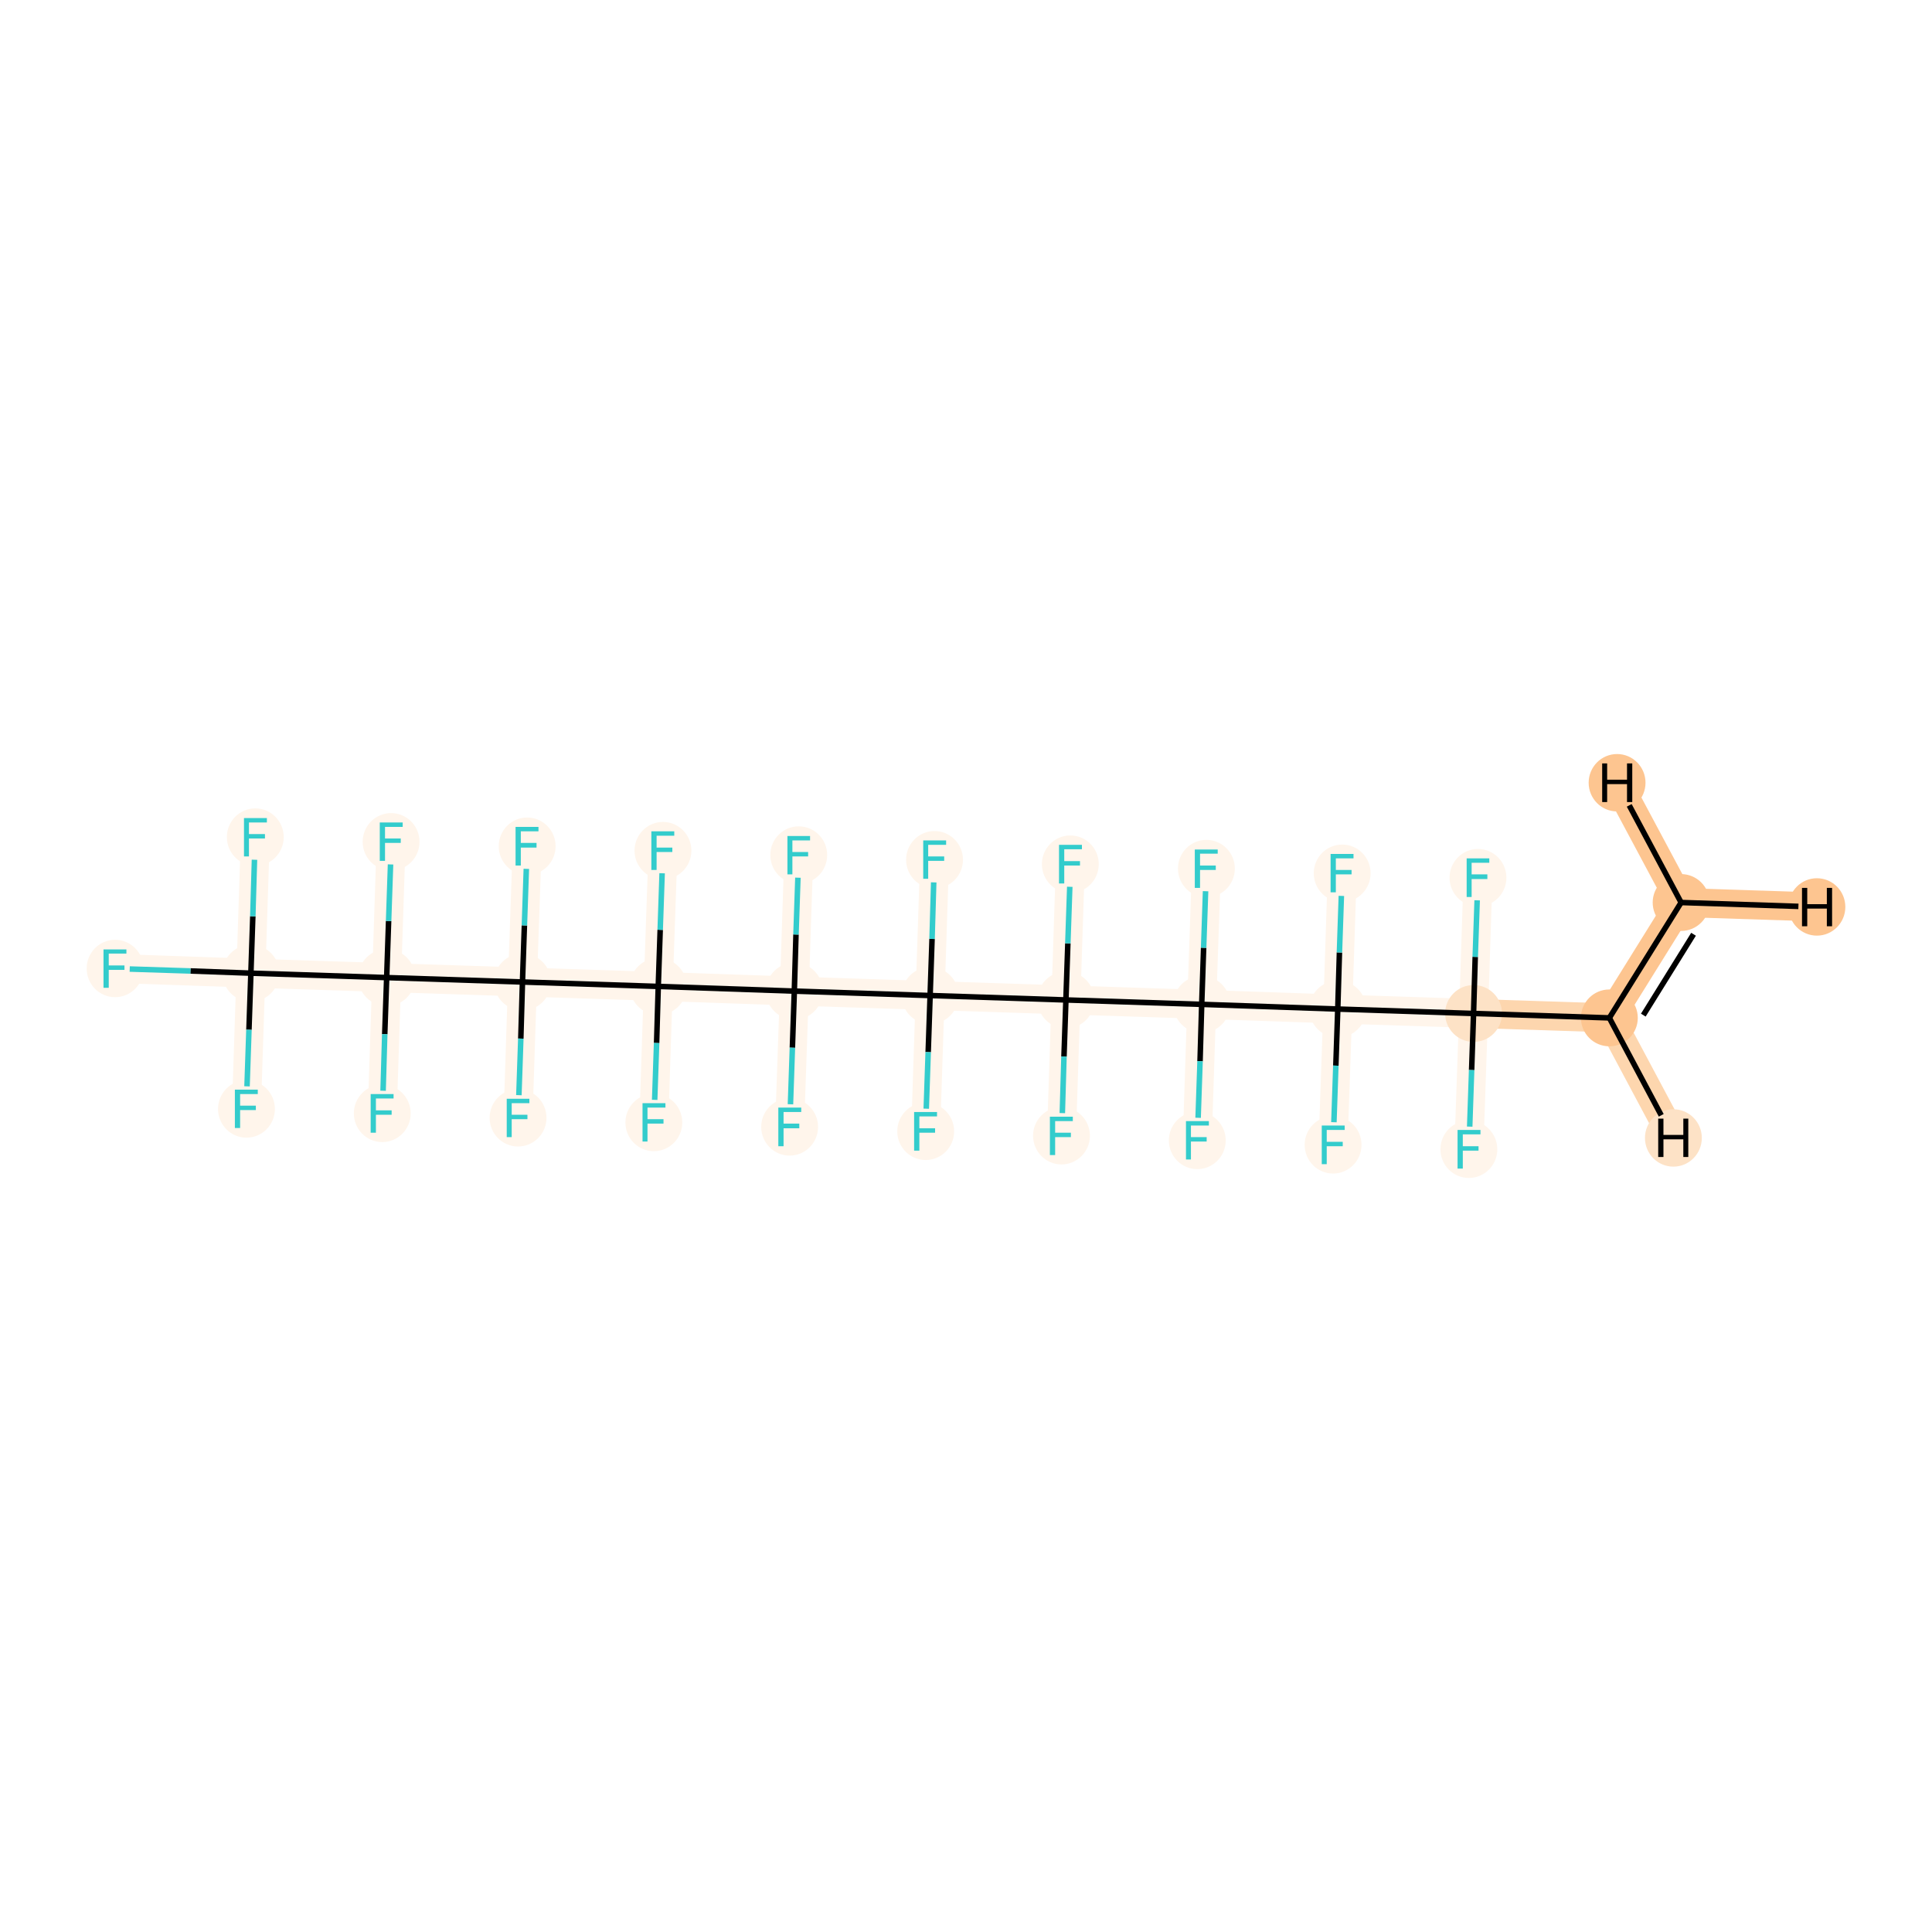 <?xml version='1.0' encoding='iso-8859-1'?>
<svg version='1.1' baseProfile='full'
              xmlns='http://www.w3.org/2000/svg'
                      xmlns:rdkit='http://www.rdkit.org/xml'
                      xmlns:xlink='http://www.w3.org/1999/xlink'
                  xml:space='preserve'
width='700px' height='700px' viewBox='0 0 700 700'>
<!-- END OF HEADER -->
<rect style='opacity:1.0;fill:#FFFFFF;stroke:none' width='700.0' height='700.0' x='0.0' y='0.0'> </rect>
<path d='M 609.1,327.0 L 583.1,368.8' style='fill:none;fill-rule:evenodd;stroke:#FDC590;stroke-width:10.5px;stroke-linecap:butt;stroke-linejoin:miter;stroke-opacity:1' />
<path d='M 609.1,327.0 L 658.3,328.6' style='fill:none;fill-rule:evenodd;stroke:#FDC590;stroke-width:10.5px;stroke-linecap:butt;stroke-linejoin:miter;stroke-opacity:1' />
<path d='M 609.1,327.0 L 585.9,283.6' style='fill:none;fill-rule:evenodd;stroke:#FDC590;stroke-width:10.5px;stroke-linecap:butt;stroke-linejoin:miter;stroke-opacity:1' />
<path d='M 583.1,368.8 L 533.9,367.2' style='fill:none;fill-rule:evenodd;stroke:#FDD6AE;stroke-width:10.5px;stroke-linecap:butt;stroke-linejoin:miter;stroke-opacity:1' />
<path d='M 583.1,368.8 L 606.3,412.3' style='fill:none;fill-rule:evenodd;stroke:#FDD6AE;stroke-width:10.5px;stroke-linecap:butt;stroke-linejoin:miter;stroke-opacity:1' />
<path d='M 533.9,367.2 L 484.7,365.6' style='fill:none;fill-rule:evenodd;stroke:#FFF5EB;stroke-width:10.5px;stroke-linecap:butt;stroke-linejoin:miter;stroke-opacity:1' />
<path d='M 533.9,367.2 L 532.2,416.4' style='fill:none;fill-rule:evenodd;stroke:#FFF5EB;stroke-width:10.5px;stroke-linecap:butt;stroke-linejoin:miter;stroke-opacity:1' />
<path d='M 533.9,367.2 L 535.5,318.0' style='fill:none;fill-rule:evenodd;stroke:#FFF5EB;stroke-width:10.5px;stroke-linecap:butt;stroke-linejoin:miter;stroke-opacity:1' />
<path d='M 484.7,365.6 L 435.4,363.9' style='fill:none;fill-rule:evenodd;stroke:#FFF5EB;stroke-width:10.5px;stroke-linecap:butt;stroke-linejoin:miter;stroke-opacity:1' />
<path d='M 484.7,365.6 L 486.3,316.4' style='fill:none;fill-rule:evenodd;stroke:#FFF5EB;stroke-width:10.5px;stroke-linecap:butt;stroke-linejoin:miter;stroke-opacity:1' />
<path d='M 484.7,365.6 L 483.0,414.8' style='fill:none;fill-rule:evenodd;stroke:#FFF5EB;stroke-width:10.5px;stroke-linecap:butt;stroke-linejoin:miter;stroke-opacity:1' />
<path d='M 435.4,363.9 L 386.2,362.3' style='fill:none;fill-rule:evenodd;stroke:#FFF5EB;stroke-width:10.5px;stroke-linecap:butt;stroke-linejoin:miter;stroke-opacity:1' />
<path d='M 435.4,363.9 L 433.8,413.2' style='fill:none;fill-rule:evenodd;stroke:#FFF5EB;stroke-width:10.5px;stroke-linecap:butt;stroke-linejoin:miter;stroke-opacity:1' />
<path d='M 435.4,363.9 L 437.1,314.7' style='fill:none;fill-rule:evenodd;stroke:#FFF5EB;stroke-width:10.5px;stroke-linecap:butt;stroke-linejoin:miter;stroke-opacity:1' />
<path d='M 386.2,362.3 L 337.0,360.7' style='fill:none;fill-rule:evenodd;stroke:#FFF5EB;stroke-width:10.5px;stroke-linecap:butt;stroke-linejoin:miter;stroke-opacity:1' />
<path d='M 386.2,362.3 L 387.8,313.1' style='fill:none;fill-rule:evenodd;stroke:#FFF5EB;stroke-width:10.5px;stroke-linecap:butt;stroke-linejoin:miter;stroke-opacity:1' />
<path d='M 386.2,362.3 L 384.6,411.5' style='fill:none;fill-rule:evenodd;stroke:#FFF5EB;stroke-width:10.5px;stroke-linecap:butt;stroke-linejoin:miter;stroke-opacity:1' />
<path d='M 337.0,360.7 L 287.8,359.1' style='fill:none;fill-rule:evenodd;stroke:#FFF5EB;stroke-width:10.5px;stroke-linecap:butt;stroke-linejoin:miter;stroke-opacity:1' />
<path d='M 337.0,360.7 L 335.4,409.9' style='fill:none;fill-rule:evenodd;stroke:#FFF5EB;stroke-width:10.5px;stroke-linecap:butt;stroke-linejoin:miter;stroke-opacity:1' />
<path d='M 337.0,360.7 L 338.6,311.5' style='fill:none;fill-rule:evenodd;stroke:#FFF5EB;stroke-width:10.5px;stroke-linecap:butt;stroke-linejoin:miter;stroke-opacity:1' />
<path d='M 287.8,359.1 L 238.5,357.4' style='fill:none;fill-rule:evenodd;stroke:#FFF5EB;stroke-width:10.5px;stroke-linecap:butt;stroke-linejoin:miter;stroke-opacity:1' />
<path d='M 287.8,359.1 L 289.4,309.8' style='fill:none;fill-rule:evenodd;stroke:#FFF5EB;stroke-width:10.5px;stroke-linecap:butt;stroke-linejoin:miter;stroke-opacity:1' />
<path d='M 287.8,359.1 L 286.1,408.3' style='fill:none;fill-rule:evenodd;stroke:#FFF5EB;stroke-width:10.5px;stroke-linecap:butt;stroke-linejoin:miter;stroke-opacity:1' />
<path d='M 238.5,357.4 L 189.3,355.8' style='fill:none;fill-rule:evenodd;stroke:#FFF5EB;stroke-width:10.5px;stroke-linecap:butt;stroke-linejoin:miter;stroke-opacity:1' />
<path d='M 238.5,357.4 L 236.9,406.7' style='fill:none;fill-rule:evenodd;stroke:#FFF5EB;stroke-width:10.5px;stroke-linecap:butt;stroke-linejoin:miter;stroke-opacity:1' />
<path d='M 238.5,357.4 L 240.2,308.2' style='fill:none;fill-rule:evenodd;stroke:#FFF5EB;stroke-width:10.5px;stroke-linecap:butt;stroke-linejoin:miter;stroke-opacity:1' />
<path d='M 189.3,355.8 L 140.1,354.2' style='fill:none;fill-rule:evenodd;stroke:#FFF5EB;stroke-width:10.5px;stroke-linecap:butt;stroke-linejoin:miter;stroke-opacity:1' />
<path d='M 189.3,355.8 L 191.0,306.6' style='fill:none;fill-rule:evenodd;stroke:#FFF5EB;stroke-width:10.5px;stroke-linecap:butt;stroke-linejoin:miter;stroke-opacity:1' />
<path d='M 189.3,355.8 L 187.7,405.0' style='fill:none;fill-rule:evenodd;stroke:#FFF5EB;stroke-width:10.5px;stroke-linecap:butt;stroke-linejoin:miter;stroke-opacity:1' />
<path d='M 140.1,354.2 L 90.9,352.6' style='fill:none;fill-rule:evenodd;stroke:#FFF5EB;stroke-width:10.5px;stroke-linecap:butt;stroke-linejoin:miter;stroke-opacity:1' />
<path d='M 140.1,354.2 L 138.5,403.4' style='fill:none;fill-rule:evenodd;stroke:#FFF5EB;stroke-width:10.5px;stroke-linecap:butt;stroke-linejoin:miter;stroke-opacity:1' />
<path d='M 140.1,354.2 L 141.7,305.0' style='fill:none;fill-rule:evenodd;stroke:#FFF5EB;stroke-width:10.5px;stroke-linecap:butt;stroke-linejoin:miter;stroke-opacity:1' />
<path d='M 90.9,352.6 L 41.7,350.9' style='fill:none;fill-rule:evenodd;stroke:#FFF5EB;stroke-width:10.5px;stroke-linecap:butt;stroke-linejoin:miter;stroke-opacity:1' />
<path d='M 90.9,352.6 L 92.5,303.3' style='fill:none;fill-rule:evenodd;stroke:#FFF5EB;stroke-width:10.5px;stroke-linecap:butt;stroke-linejoin:miter;stroke-opacity:1' />
<path d='M 90.9,352.6 L 89.3,401.8' style='fill:none;fill-rule:evenodd;stroke:#FFF5EB;stroke-width:10.5px;stroke-linecap:butt;stroke-linejoin:miter;stroke-opacity:1' />
<ellipse cx='609.1' cy='327.0' rx='9.8' ry='9.8'  style='fill:#FDC590;fill-rule:evenodd;stroke:#FDC590;stroke-width:1.0px;stroke-linecap:butt;stroke-linejoin:miter;stroke-opacity:1' />
<ellipse cx='583.1' cy='368.8' rx='9.8' ry='9.8'  style='fill:#FDC590;fill-rule:evenodd;stroke:#FDC590;stroke-width:1.0px;stroke-linecap:butt;stroke-linejoin:miter;stroke-opacity:1' />
<ellipse cx='533.9' cy='367.2' rx='9.8' ry='9.8'  style='fill:#FDE2C6;fill-rule:evenodd;stroke:#FDE2C6;stroke-width:1.0px;stroke-linecap:butt;stroke-linejoin:miter;stroke-opacity:1' />
<ellipse cx='484.7' cy='365.6' rx='9.8' ry='9.8'  style='fill:#FFF5EB;fill-rule:evenodd;stroke:#FFF5EB;stroke-width:1.0px;stroke-linecap:butt;stroke-linejoin:miter;stroke-opacity:1' />
<ellipse cx='435.4' cy='363.9' rx='9.8' ry='9.8'  style='fill:#FFF5EB;fill-rule:evenodd;stroke:#FFF5EB;stroke-width:1.0px;stroke-linecap:butt;stroke-linejoin:miter;stroke-opacity:1' />
<ellipse cx='386.2' cy='362.3' rx='9.8' ry='9.8'  style='fill:#FFF5EB;fill-rule:evenodd;stroke:#FFF5EB;stroke-width:1.0px;stroke-linecap:butt;stroke-linejoin:miter;stroke-opacity:1' />
<ellipse cx='337.0' cy='360.7' rx='9.8' ry='9.8'  style='fill:#FFF5EB;fill-rule:evenodd;stroke:#FFF5EB;stroke-width:1.0px;stroke-linecap:butt;stroke-linejoin:miter;stroke-opacity:1' />
<ellipse cx='287.8' cy='359.1' rx='9.8' ry='9.8'  style='fill:#FFF5EB;fill-rule:evenodd;stroke:#FFF5EB;stroke-width:1.0px;stroke-linecap:butt;stroke-linejoin:miter;stroke-opacity:1' />
<ellipse cx='238.5' cy='357.4' rx='9.8' ry='9.8'  style='fill:#FFF5EB;fill-rule:evenodd;stroke:#FFF5EB;stroke-width:1.0px;stroke-linecap:butt;stroke-linejoin:miter;stroke-opacity:1' />
<ellipse cx='189.3' cy='355.8' rx='9.8' ry='9.8'  style='fill:#FFF5EB;fill-rule:evenodd;stroke:#FFF5EB;stroke-width:1.0px;stroke-linecap:butt;stroke-linejoin:miter;stroke-opacity:1' />
<ellipse cx='140.1' cy='354.2' rx='9.8' ry='9.8'  style='fill:#FFF5EB;fill-rule:evenodd;stroke:#FFF5EB;stroke-width:1.0px;stroke-linecap:butt;stroke-linejoin:miter;stroke-opacity:1' />
<ellipse cx='90.9' cy='352.6' rx='9.8' ry='9.8'  style='fill:#FFF5EB;fill-rule:evenodd;stroke:#FFF5EB;stroke-width:1.0px;stroke-linecap:butt;stroke-linejoin:miter;stroke-opacity:1' />
<ellipse cx='41.7' cy='350.9' rx='9.8' ry='9.9'  style='fill:#FFF5EB;fill-rule:evenodd;stroke:#FFF5EB;stroke-width:1.0px;stroke-linecap:butt;stroke-linejoin:miter;stroke-opacity:1' />
<ellipse cx='92.5' cy='303.3' rx='9.8' ry='9.9'  style='fill:#FFF5EB;fill-rule:evenodd;stroke:#FFF5EB;stroke-width:1.0px;stroke-linecap:butt;stroke-linejoin:miter;stroke-opacity:1' />
<ellipse cx='89.3' cy='401.8' rx='9.8' ry='9.9'  style='fill:#FFF5EB;fill-rule:evenodd;stroke:#FFF5EB;stroke-width:1.0px;stroke-linecap:butt;stroke-linejoin:miter;stroke-opacity:1' />
<ellipse cx='138.5' cy='403.4' rx='9.8' ry='9.9'  style='fill:#FFF5EB;fill-rule:evenodd;stroke:#FFF5EB;stroke-width:1.0px;stroke-linecap:butt;stroke-linejoin:miter;stroke-opacity:1' />
<ellipse cx='141.7' cy='305.0' rx='9.8' ry='9.9'  style='fill:#FFF5EB;fill-rule:evenodd;stroke:#FFF5EB;stroke-width:1.0px;stroke-linecap:butt;stroke-linejoin:miter;stroke-opacity:1' />
<ellipse cx='191.0' cy='306.6' rx='9.8' ry='9.9'  style='fill:#FFF5EB;fill-rule:evenodd;stroke:#FFF5EB;stroke-width:1.0px;stroke-linecap:butt;stroke-linejoin:miter;stroke-opacity:1' />
<ellipse cx='187.7' cy='405.0' rx='9.8' ry='9.9'  style='fill:#FFF5EB;fill-rule:evenodd;stroke:#FFF5EB;stroke-width:1.0px;stroke-linecap:butt;stroke-linejoin:miter;stroke-opacity:1' />
<ellipse cx='236.9' cy='406.7' rx='9.8' ry='9.9'  style='fill:#FFF5EB;fill-rule:evenodd;stroke:#FFF5EB;stroke-width:1.0px;stroke-linecap:butt;stroke-linejoin:miter;stroke-opacity:1' />
<ellipse cx='240.2' cy='308.2' rx='9.8' ry='9.9'  style='fill:#FFF5EB;fill-rule:evenodd;stroke:#FFF5EB;stroke-width:1.0px;stroke-linecap:butt;stroke-linejoin:miter;stroke-opacity:1' />
<ellipse cx='289.4' cy='309.8' rx='9.8' ry='9.9'  style='fill:#FFF5EB;fill-rule:evenodd;stroke:#FFF5EB;stroke-width:1.0px;stroke-linecap:butt;stroke-linejoin:miter;stroke-opacity:1' />
<ellipse cx='286.1' cy='408.3' rx='9.8' ry='9.9'  style='fill:#FFF5EB;fill-rule:evenodd;stroke:#FFF5EB;stroke-width:1.0px;stroke-linecap:butt;stroke-linejoin:miter;stroke-opacity:1' />
<ellipse cx='335.4' cy='409.9' rx='9.8' ry='9.9'  style='fill:#FFF5EB;fill-rule:evenodd;stroke:#FFF5EB;stroke-width:1.0px;stroke-linecap:butt;stroke-linejoin:miter;stroke-opacity:1' />
<ellipse cx='338.6' cy='311.5' rx='9.8' ry='9.9'  style='fill:#FFF5EB;fill-rule:evenodd;stroke:#FFF5EB;stroke-width:1.0px;stroke-linecap:butt;stroke-linejoin:miter;stroke-opacity:1' />
<ellipse cx='387.8' cy='313.1' rx='9.8' ry='9.9'  style='fill:#FFF5EB;fill-rule:evenodd;stroke:#FFF5EB;stroke-width:1.0px;stroke-linecap:butt;stroke-linejoin:miter;stroke-opacity:1' />
<ellipse cx='384.6' cy='411.5' rx='9.8' ry='9.9'  style='fill:#FFF5EB;fill-rule:evenodd;stroke:#FFF5EB;stroke-width:1.0px;stroke-linecap:butt;stroke-linejoin:miter;stroke-opacity:1' />
<ellipse cx='433.8' cy='413.2' rx='9.8' ry='9.9'  style='fill:#FFF5EB;fill-rule:evenodd;stroke:#FFF5EB;stroke-width:1.0px;stroke-linecap:butt;stroke-linejoin:miter;stroke-opacity:1' />
<ellipse cx='437.1' cy='314.7' rx='9.8' ry='9.9'  style='fill:#FFF5EB;fill-rule:evenodd;stroke:#FFF5EB;stroke-width:1.0px;stroke-linecap:butt;stroke-linejoin:miter;stroke-opacity:1' />
<ellipse cx='486.3' cy='316.4' rx='9.8' ry='9.9'  style='fill:#FFF5EB;fill-rule:evenodd;stroke:#FFF5EB;stroke-width:1.0px;stroke-linecap:butt;stroke-linejoin:miter;stroke-opacity:1' />
<ellipse cx='483.0' cy='414.8' rx='9.8' ry='9.9'  style='fill:#FFF5EB;fill-rule:evenodd;stroke:#FFF5EB;stroke-width:1.0px;stroke-linecap:butt;stroke-linejoin:miter;stroke-opacity:1' />
<ellipse cx='532.2' cy='416.4' rx='9.8' ry='9.9'  style='fill:#FFF5EB;fill-rule:evenodd;stroke:#FFF5EB;stroke-width:1.0px;stroke-linecap:butt;stroke-linejoin:miter;stroke-opacity:1' />
<ellipse cx='535.5' cy='318.0' rx='9.8' ry='9.9'  style='fill:#FFF5EB;fill-rule:evenodd;stroke:#FFF5EB;stroke-width:1.0px;stroke-linecap:butt;stroke-linejoin:miter;stroke-opacity:1' />
<ellipse cx='658.3' cy='328.6' rx='9.8' ry='9.9'  style='fill:#FDC590;fill-rule:evenodd;stroke:#FDC590;stroke-width:1.0px;stroke-linecap:butt;stroke-linejoin:miter;stroke-opacity:1' />
<ellipse cx='585.9' cy='283.6' rx='9.8' ry='9.9'  style='fill:#FDC590;fill-rule:evenodd;stroke:#FDC590;stroke-width:1.0px;stroke-linecap:butt;stroke-linejoin:miter;stroke-opacity:1' />
<ellipse cx='606.3' cy='412.3' rx='9.8' ry='9.9'  style='fill:#FDE2C6;fill-rule:evenodd;stroke:#FDE2C6;stroke-width:1.0px;stroke-linecap:butt;stroke-linejoin:miter;stroke-opacity:1' />
<path class='bond-0 atom-0 atom-1' d='M 609.1,327.0 L 583.1,368.8' style='fill:none;fill-rule:evenodd;stroke:#000000;stroke-width:2.0px;stroke-linecap:butt;stroke-linejoin:miter;stroke-opacity:1' />
<path class='bond-0 atom-0 atom-1' d='M 613.6,338.5 L 595.4,367.8' style='fill:none;fill-rule:evenodd;stroke:#000000;stroke-width:2.0px;stroke-linecap:butt;stroke-linejoin:miter;stroke-opacity:1' />
<path class='bond-32 atom-0 atom-33' d='M 609.1,327.0 L 651.6,328.4' style='fill:none;fill-rule:evenodd;stroke:#000000;stroke-width:2.0px;stroke-linecap:butt;stroke-linejoin:miter;stroke-opacity:1' />
<path class='bond-33 atom-0 atom-34' d='M 609.1,327.0 L 590.3,291.8' style='fill:none;fill-rule:evenodd;stroke:#000000;stroke-width:2.0px;stroke-linecap:butt;stroke-linejoin:miter;stroke-opacity:1' />
<path class='bond-1 atom-1 atom-2' d='M 583.1,368.8 L 533.9,367.2' style='fill:none;fill-rule:evenodd;stroke:#000000;stroke-width:2.0px;stroke-linecap:butt;stroke-linejoin:miter;stroke-opacity:1' />
<path class='bond-34 atom-1 atom-35' d='M 583.1,368.8 L 601.9,404.1' style='fill:none;fill-rule:evenodd;stroke:#000000;stroke-width:2.0px;stroke-linecap:butt;stroke-linejoin:miter;stroke-opacity:1' />
<path class='bond-2 atom-2 atom-3' d='M 533.9,367.2 L 484.7,365.6' style='fill:none;fill-rule:evenodd;stroke:#000000;stroke-width:2.0px;stroke-linecap:butt;stroke-linejoin:miter;stroke-opacity:1' />
<path class='bond-30 atom-2 atom-31' d='M 533.9,367.2 L 533.2,387.7' style='fill:none;fill-rule:evenodd;stroke:#000000;stroke-width:2.0px;stroke-linecap:butt;stroke-linejoin:miter;stroke-opacity:1' />
<path class='bond-30 atom-2 atom-31' d='M 533.2,387.7 L 532.5,408.2' style='fill:none;fill-rule:evenodd;stroke:#33CCCC;stroke-width:2.0px;stroke-linecap:butt;stroke-linejoin:miter;stroke-opacity:1' />
<path class='bond-31 atom-2 atom-32' d='M 533.9,367.2 L 534.5,346.7' style='fill:none;fill-rule:evenodd;stroke:#000000;stroke-width:2.0px;stroke-linecap:butt;stroke-linejoin:miter;stroke-opacity:1' />
<path class='bond-31 atom-2 atom-32' d='M 534.5,346.7 L 535.2,326.2' style='fill:none;fill-rule:evenodd;stroke:#33CCCC;stroke-width:2.0px;stroke-linecap:butt;stroke-linejoin:miter;stroke-opacity:1' />
<path class='bond-3 atom-3 atom-4' d='M 484.7,365.6 L 435.4,363.9' style='fill:none;fill-rule:evenodd;stroke:#000000;stroke-width:2.0px;stroke-linecap:butt;stroke-linejoin:miter;stroke-opacity:1' />
<path class='bond-28 atom-3 atom-29' d='M 484.7,365.6 L 485.3,345.1' style='fill:none;fill-rule:evenodd;stroke:#000000;stroke-width:2.0px;stroke-linecap:butt;stroke-linejoin:miter;stroke-opacity:1' />
<path class='bond-28 atom-3 atom-29' d='M 485.3,345.1 L 486.0,324.6' style='fill:none;fill-rule:evenodd;stroke:#33CCCC;stroke-width:2.0px;stroke-linecap:butt;stroke-linejoin:miter;stroke-opacity:1' />
<path class='bond-29 atom-3 atom-30' d='M 484.7,365.6 L 484.0,386.1' style='fill:none;fill-rule:evenodd;stroke:#000000;stroke-width:2.0px;stroke-linecap:butt;stroke-linejoin:miter;stroke-opacity:1' />
<path class='bond-29 atom-3 atom-30' d='M 484.0,386.1 L 483.3,406.6' style='fill:none;fill-rule:evenodd;stroke:#33CCCC;stroke-width:2.0px;stroke-linecap:butt;stroke-linejoin:miter;stroke-opacity:1' />
<path class='bond-4 atom-4 atom-5' d='M 435.4,363.9 L 386.2,362.3' style='fill:none;fill-rule:evenodd;stroke:#000000;stroke-width:2.0px;stroke-linecap:butt;stroke-linejoin:miter;stroke-opacity:1' />
<path class='bond-26 atom-4 atom-27' d='M 435.4,363.9 L 434.8,384.5' style='fill:none;fill-rule:evenodd;stroke:#000000;stroke-width:2.0px;stroke-linecap:butt;stroke-linejoin:miter;stroke-opacity:1' />
<path class='bond-26 atom-4 atom-27' d='M 434.8,384.5 L 434.1,405.0' style='fill:none;fill-rule:evenodd;stroke:#33CCCC;stroke-width:2.0px;stroke-linecap:butt;stroke-linejoin:miter;stroke-opacity:1' />
<path class='bond-27 atom-4 atom-28' d='M 435.4,363.9 L 436.1,343.4' style='fill:none;fill-rule:evenodd;stroke:#000000;stroke-width:2.0px;stroke-linecap:butt;stroke-linejoin:miter;stroke-opacity:1' />
<path class='bond-27 atom-4 atom-28' d='M 436.1,343.4 L 436.8,322.9' style='fill:none;fill-rule:evenodd;stroke:#33CCCC;stroke-width:2.0px;stroke-linecap:butt;stroke-linejoin:miter;stroke-opacity:1' />
<path class='bond-5 atom-5 atom-6' d='M 386.2,362.3 L 337.0,360.7' style='fill:none;fill-rule:evenodd;stroke:#000000;stroke-width:2.0px;stroke-linecap:butt;stroke-linejoin:miter;stroke-opacity:1' />
<path class='bond-24 atom-5 atom-25' d='M 386.2,362.3 L 386.9,341.8' style='fill:none;fill-rule:evenodd;stroke:#000000;stroke-width:2.0px;stroke-linecap:butt;stroke-linejoin:miter;stroke-opacity:1' />
<path class='bond-24 atom-5 atom-25' d='M 386.9,341.8 L 387.6,321.3' style='fill:none;fill-rule:evenodd;stroke:#33CCCC;stroke-width:2.0px;stroke-linecap:butt;stroke-linejoin:miter;stroke-opacity:1' />
<path class='bond-25 atom-5 atom-26' d='M 386.2,362.3 L 385.5,382.8' style='fill:none;fill-rule:evenodd;stroke:#000000;stroke-width:2.0px;stroke-linecap:butt;stroke-linejoin:miter;stroke-opacity:1' />
<path class='bond-25 atom-5 atom-26' d='M 385.5,382.8 L 384.9,403.3' style='fill:none;fill-rule:evenodd;stroke:#33CCCC;stroke-width:2.0px;stroke-linecap:butt;stroke-linejoin:miter;stroke-opacity:1' />
<path class='bond-6 atom-6 atom-7' d='M 337.0,360.7 L 287.8,359.1' style='fill:none;fill-rule:evenodd;stroke:#000000;stroke-width:2.0px;stroke-linecap:butt;stroke-linejoin:miter;stroke-opacity:1' />
<path class='bond-22 atom-6 atom-23' d='M 337.0,360.7 L 336.3,381.2' style='fill:none;fill-rule:evenodd;stroke:#000000;stroke-width:2.0px;stroke-linecap:butt;stroke-linejoin:miter;stroke-opacity:1' />
<path class='bond-22 atom-6 atom-23' d='M 336.3,381.2 L 335.6,401.7' style='fill:none;fill-rule:evenodd;stroke:#33CCCC;stroke-width:2.0px;stroke-linecap:butt;stroke-linejoin:miter;stroke-opacity:1' />
<path class='bond-23 atom-6 atom-24' d='M 337.0,360.7 L 337.7,340.2' style='fill:none;fill-rule:evenodd;stroke:#000000;stroke-width:2.0px;stroke-linecap:butt;stroke-linejoin:miter;stroke-opacity:1' />
<path class='bond-23 atom-6 atom-24' d='M 337.7,340.2 L 338.3,319.7' style='fill:none;fill-rule:evenodd;stroke:#33CCCC;stroke-width:2.0px;stroke-linecap:butt;stroke-linejoin:miter;stroke-opacity:1' />
<path class='bond-7 atom-7 atom-8' d='M 287.8,359.1 L 238.5,357.4' style='fill:none;fill-rule:evenodd;stroke:#000000;stroke-width:2.0px;stroke-linecap:butt;stroke-linejoin:miter;stroke-opacity:1' />
<path class='bond-20 atom-7 atom-21' d='M 287.8,359.1 L 288.4,338.6' style='fill:none;fill-rule:evenodd;stroke:#000000;stroke-width:2.0px;stroke-linecap:butt;stroke-linejoin:miter;stroke-opacity:1' />
<path class='bond-20 atom-7 atom-21' d='M 288.4,338.6 L 289.1,318.0' style='fill:none;fill-rule:evenodd;stroke:#33CCCC;stroke-width:2.0px;stroke-linecap:butt;stroke-linejoin:miter;stroke-opacity:1' />
<path class='bond-21 atom-7 atom-22' d='M 287.8,359.1 L 287.1,379.6' style='fill:none;fill-rule:evenodd;stroke:#000000;stroke-width:2.0px;stroke-linecap:butt;stroke-linejoin:miter;stroke-opacity:1' />
<path class='bond-21 atom-7 atom-22' d='M 287.1,379.6 L 286.4,400.1' style='fill:none;fill-rule:evenodd;stroke:#33CCCC;stroke-width:2.0px;stroke-linecap:butt;stroke-linejoin:miter;stroke-opacity:1' />
<path class='bond-8 atom-8 atom-9' d='M 238.5,357.4 L 189.3,355.8' style='fill:none;fill-rule:evenodd;stroke:#000000;stroke-width:2.0px;stroke-linecap:butt;stroke-linejoin:miter;stroke-opacity:1' />
<path class='bond-18 atom-8 atom-19' d='M 238.5,357.4 L 237.9,377.9' style='fill:none;fill-rule:evenodd;stroke:#000000;stroke-width:2.0px;stroke-linecap:butt;stroke-linejoin:miter;stroke-opacity:1' />
<path class='bond-18 atom-8 atom-19' d='M 237.9,377.9 L 237.2,398.5' style='fill:none;fill-rule:evenodd;stroke:#33CCCC;stroke-width:2.0px;stroke-linecap:butt;stroke-linejoin:miter;stroke-opacity:1' />
<path class='bond-19 atom-8 atom-20' d='M 238.5,357.4 L 239.2,336.9' style='fill:none;fill-rule:evenodd;stroke:#000000;stroke-width:2.0px;stroke-linecap:butt;stroke-linejoin:miter;stroke-opacity:1' />
<path class='bond-19 atom-8 atom-20' d='M 239.2,336.9 L 239.9,316.4' style='fill:none;fill-rule:evenodd;stroke:#33CCCC;stroke-width:2.0px;stroke-linecap:butt;stroke-linejoin:miter;stroke-opacity:1' />
<path class='bond-9 atom-9 atom-10' d='M 189.3,355.8 L 140.1,354.2' style='fill:none;fill-rule:evenodd;stroke:#000000;stroke-width:2.0px;stroke-linecap:butt;stroke-linejoin:miter;stroke-opacity:1' />
<path class='bond-16 atom-9 atom-17' d='M 189.3,355.8 L 190.0,335.3' style='fill:none;fill-rule:evenodd;stroke:#000000;stroke-width:2.0px;stroke-linecap:butt;stroke-linejoin:miter;stroke-opacity:1' />
<path class='bond-16 atom-9 atom-17' d='M 190.0,335.3 L 190.7,314.8' style='fill:none;fill-rule:evenodd;stroke:#33CCCC;stroke-width:2.0px;stroke-linecap:butt;stroke-linejoin:miter;stroke-opacity:1' />
<path class='bond-17 atom-9 atom-18' d='M 189.3,355.8 L 188.7,376.3' style='fill:none;fill-rule:evenodd;stroke:#000000;stroke-width:2.0px;stroke-linecap:butt;stroke-linejoin:miter;stroke-opacity:1' />
<path class='bond-17 atom-9 atom-18' d='M 188.7,376.3 L 188.0,396.8' style='fill:none;fill-rule:evenodd;stroke:#33CCCC;stroke-width:2.0px;stroke-linecap:butt;stroke-linejoin:miter;stroke-opacity:1' />
<path class='bond-10 atom-10 atom-11' d='M 140.1,354.2 L 90.9,352.6' style='fill:none;fill-rule:evenodd;stroke:#000000;stroke-width:2.0px;stroke-linecap:butt;stroke-linejoin:miter;stroke-opacity:1' />
<path class='bond-14 atom-10 atom-15' d='M 140.1,354.2 L 139.4,374.7' style='fill:none;fill-rule:evenodd;stroke:#000000;stroke-width:2.0px;stroke-linecap:butt;stroke-linejoin:miter;stroke-opacity:1' />
<path class='bond-14 atom-10 atom-15' d='M 139.4,374.7 L 138.8,395.2' style='fill:none;fill-rule:evenodd;stroke:#33CCCC;stroke-width:2.0px;stroke-linecap:butt;stroke-linejoin:miter;stroke-opacity:1' />
<path class='bond-15 atom-10 atom-16' d='M 140.1,354.2 L 140.8,333.7' style='fill:none;fill-rule:evenodd;stroke:#000000;stroke-width:2.0px;stroke-linecap:butt;stroke-linejoin:miter;stroke-opacity:1' />
<path class='bond-15 atom-10 atom-16' d='M 140.8,333.7 L 141.5,313.2' style='fill:none;fill-rule:evenodd;stroke:#33CCCC;stroke-width:2.0px;stroke-linecap:butt;stroke-linejoin:miter;stroke-opacity:1' />
<path class='bond-11 atom-11 atom-12' d='M 90.9,352.6 L 69.0,351.8' style='fill:none;fill-rule:evenodd;stroke:#000000;stroke-width:2.0px;stroke-linecap:butt;stroke-linejoin:miter;stroke-opacity:1' />
<path class='bond-11 atom-11 atom-12' d='M 69.0,351.8 L 47.0,351.1' style='fill:none;fill-rule:evenodd;stroke:#33CCCC;stroke-width:2.0px;stroke-linecap:butt;stroke-linejoin:miter;stroke-opacity:1' />
<path class='bond-12 atom-11 atom-13' d='M 90.9,352.6 L 91.6,332.0' style='fill:none;fill-rule:evenodd;stroke:#000000;stroke-width:2.0px;stroke-linecap:butt;stroke-linejoin:miter;stroke-opacity:1' />
<path class='bond-12 atom-11 atom-13' d='M 91.6,332.0 L 92.2,311.5' style='fill:none;fill-rule:evenodd;stroke:#33CCCC;stroke-width:2.0px;stroke-linecap:butt;stroke-linejoin:miter;stroke-opacity:1' />
<path class='bond-13 atom-11 atom-14' d='M 90.9,352.6 L 90.2,373.1' style='fill:none;fill-rule:evenodd;stroke:#000000;stroke-width:2.0px;stroke-linecap:butt;stroke-linejoin:miter;stroke-opacity:1' />
<path class='bond-13 atom-11 atom-14' d='M 90.2,373.1 L 89.5,393.6' style='fill:none;fill-rule:evenodd;stroke:#33CCCC;stroke-width:2.0px;stroke-linecap:butt;stroke-linejoin:miter;stroke-opacity:1' />
<path  class='atom-12' d='M 37.5 344.0
L 45.8 344.0
L 45.8 345.5
L 39.4 345.5
L 39.4 349.8
L 45.1 349.8
L 45.1 351.4
L 39.4 351.4
L 39.4 357.9
L 37.5 357.9
L 37.5 344.0
' fill='#33CCCC'/>
<path  class='atom-13' d='M 88.4 296.4
L 96.7 296.4
L 96.7 298.0
L 90.2 298.0
L 90.2 302.2
L 96.0 302.2
L 96.0 303.8
L 90.2 303.8
L 90.2 310.3
L 88.4 310.3
L 88.4 296.4
' fill='#33CCCC'/>
<path  class='atom-14' d='M 85.1 394.8
L 93.4 394.8
L 93.4 396.4
L 87.0 396.4
L 87.0 400.6
L 92.7 400.6
L 92.7 402.2
L 87.0 402.2
L 87.0 408.7
L 85.1 408.7
L 85.1 394.8
' fill='#33CCCC'/>
<path  class='atom-15' d='M 134.3 396.4
L 142.6 396.4
L 142.6 398.0
L 136.2 398.0
L 136.2 402.3
L 141.9 402.3
L 141.9 403.9
L 136.2 403.9
L 136.2 410.4
L 134.3 410.4
L 134.3 396.4
' fill='#33CCCC'/>
<path  class='atom-16' d='M 137.6 298.0
L 145.9 298.0
L 145.9 299.6
L 139.5 299.6
L 139.5 303.8
L 145.2 303.8
L 145.2 305.4
L 139.5 305.4
L 139.5 311.9
L 137.6 311.9
L 137.6 298.0
' fill='#33CCCC'/>
<path  class='atom-17' d='M 186.8 299.6
L 195.1 299.6
L 195.1 301.2
L 188.7 301.2
L 188.7 305.4
L 194.4 305.4
L 194.4 307.1
L 188.7 307.1
L 188.7 313.6
L 186.8 313.6
L 186.8 299.6
' fill='#33CCCC'/>
<path  class='atom-18' d='M 183.6 398.1
L 191.8 398.1
L 191.8 399.7
L 185.4 399.7
L 185.4 403.9
L 191.1 403.9
L 191.1 405.5
L 185.4 405.5
L 185.4 412.0
L 183.6 412.0
L 183.6 398.1
' fill='#33CCCC'/>
<path  class='atom-19' d='M 232.8 399.7
L 241.1 399.7
L 241.1 401.3
L 234.6 401.3
L 234.6 405.5
L 240.4 405.5
L 240.4 407.1
L 234.6 407.1
L 234.6 413.6
L 232.8 413.6
L 232.8 399.7
' fill='#33CCCC'/>
<path  class='atom-20' d='M 236.0 301.2
L 244.3 301.2
L 244.3 302.8
L 237.9 302.8
L 237.9 307.1
L 243.6 307.1
L 243.6 308.7
L 237.9 308.7
L 237.9 315.2
L 236.0 315.2
L 236.0 301.2
' fill='#33CCCC'/>
<path  class='atom-21' d='M 285.3 302.9
L 293.5 302.9
L 293.5 304.5
L 287.1 304.5
L 287.1 308.7
L 292.8 308.7
L 292.8 310.3
L 287.1 310.3
L 287.1 316.8
L 285.3 316.8
L 285.3 302.9
' fill='#33CCCC'/>
<path  class='atom-22' d='M 282.0 401.3
L 290.3 401.3
L 290.3 402.9
L 283.9 402.9
L 283.9 407.1
L 289.6 407.1
L 289.6 408.8
L 283.9 408.8
L 283.9 415.3
L 282.0 415.3
L 282.0 401.3
' fill='#33CCCC'/>
<path  class='atom-23' d='M 331.2 402.9
L 339.5 402.9
L 339.5 404.5
L 333.1 404.5
L 333.1 408.8
L 338.8 408.8
L 338.8 410.4
L 333.1 410.4
L 333.1 416.9
L 331.2 416.9
L 331.2 402.9
' fill='#33CCCC'/>
<path  class='atom-24' d='M 334.5 304.5
L 342.8 304.5
L 342.8 306.1
L 336.3 306.1
L 336.3 310.3
L 342.1 310.3
L 342.1 311.9
L 336.3 311.9
L 336.3 318.4
L 334.5 318.4
L 334.5 304.5
' fill='#33CCCC'/>
<path  class='atom-25' d='M 383.7 306.1
L 392.0 306.1
L 392.0 307.7
L 385.6 307.7
L 385.6 312.0
L 391.3 312.0
L 391.3 313.6
L 385.6 313.6
L 385.6 320.1
L 383.7 320.1
L 383.7 306.1
' fill='#33CCCC'/>
<path  class='atom-26' d='M 380.4 404.6
L 388.7 404.6
L 388.7 406.2
L 382.3 406.2
L 382.3 410.4
L 388.0 410.4
L 388.0 412.0
L 382.3 412.0
L 382.3 418.5
L 380.4 418.5
L 380.4 404.6
' fill='#33CCCC'/>
<path  class='atom-27' d='M 429.7 406.2
L 438.0 406.2
L 438.0 407.8
L 431.5 407.8
L 431.5 412.0
L 437.2 412.0
L 437.2 413.6
L 431.5 413.6
L 431.5 420.1
L 429.7 420.1
L 429.7 406.2
' fill='#33CCCC'/>
<path  class='atom-28' d='M 432.9 307.8
L 441.2 307.8
L 441.2 309.3
L 434.8 309.3
L 434.8 313.6
L 440.5 313.6
L 440.5 315.2
L 434.8 315.2
L 434.8 321.7
L 432.9 321.7
L 432.9 307.8
' fill='#33CCCC'/>
<path  class='atom-29' d='M 482.1 309.4
L 490.4 309.4
L 490.4 311.0
L 484.0 311.0
L 484.0 315.2
L 489.7 315.2
L 489.7 316.8
L 484.0 316.8
L 484.0 323.3
L 482.1 323.3
L 482.1 309.4
' fill='#33CCCC'/>
<path  class='atom-30' d='M 478.9 407.8
L 487.2 407.8
L 487.2 409.4
L 480.7 409.4
L 480.7 413.7
L 486.5 413.7
L 486.5 415.3
L 480.7 415.3
L 480.7 421.8
L 478.9 421.8
L 478.9 407.8
' fill='#33CCCC'/>
<path  class='atom-31' d='M 528.1 409.4
L 536.4 409.4
L 536.4 411.0
L 530.0 411.0
L 530.0 415.3
L 535.7 415.3
L 535.7 416.9
L 530.0 416.9
L 530.0 423.4
L 528.1 423.4
L 528.1 409.4
' fill='#33CCCC'/>
<path  class='atom-32' d='M 531.4 311.0
L 539.6 311.0
L 539.6 312.6
L 533.2 312.6
L 533.2 316.8
L 538.9 316.8
L 538.9 318.5
L 533.2 318.5
L 533.2 325.0
L 531.4 325.0
L 531.4 311.0
' fill='#33CCCC'/>
<path  class='atom-33' d='M 652.9 321.7
L 654.8 321.7
L 654.8 327.6
L 661.9 327.6
L 661.9 321.7
L 663.8 321.7
L 663.8 335.6
L 661.9 335.6
L 661.9 329.2
L 654.8 329.2
L 654.8 335.6
L 652.9 335.6
L 652.9 321.7
' fill='#000000'/>
<path  class='atom-34' d='M 580.5 276.6
L 582.3 276.6
L 582.3 282.5
L 589.5 282.5
L 589.5 276.6
L 591.4 276.6
L 591.4 290.6
L 589.5 290.6
L 589.5 284.1
L 582.3 284.1
L 582.3 290.6
L 580.5 290.6
L 580.5 276.6
' fill='#000000'/>
<path  class='atom-35' d='M 600.8 405.3
L 602.7 405.3
L 602.7 411.2
L 609.9 411.2
L 609.9 405.3
L 611.7 405.3
L 611.7 419.2
L 609.9 419.2
L 609.9 412.8
L 602.7 412.8
L 602.7 419.2
L 600.8 419.2
L 600.8 405.3
' fill='#000000'/>
</svg>
